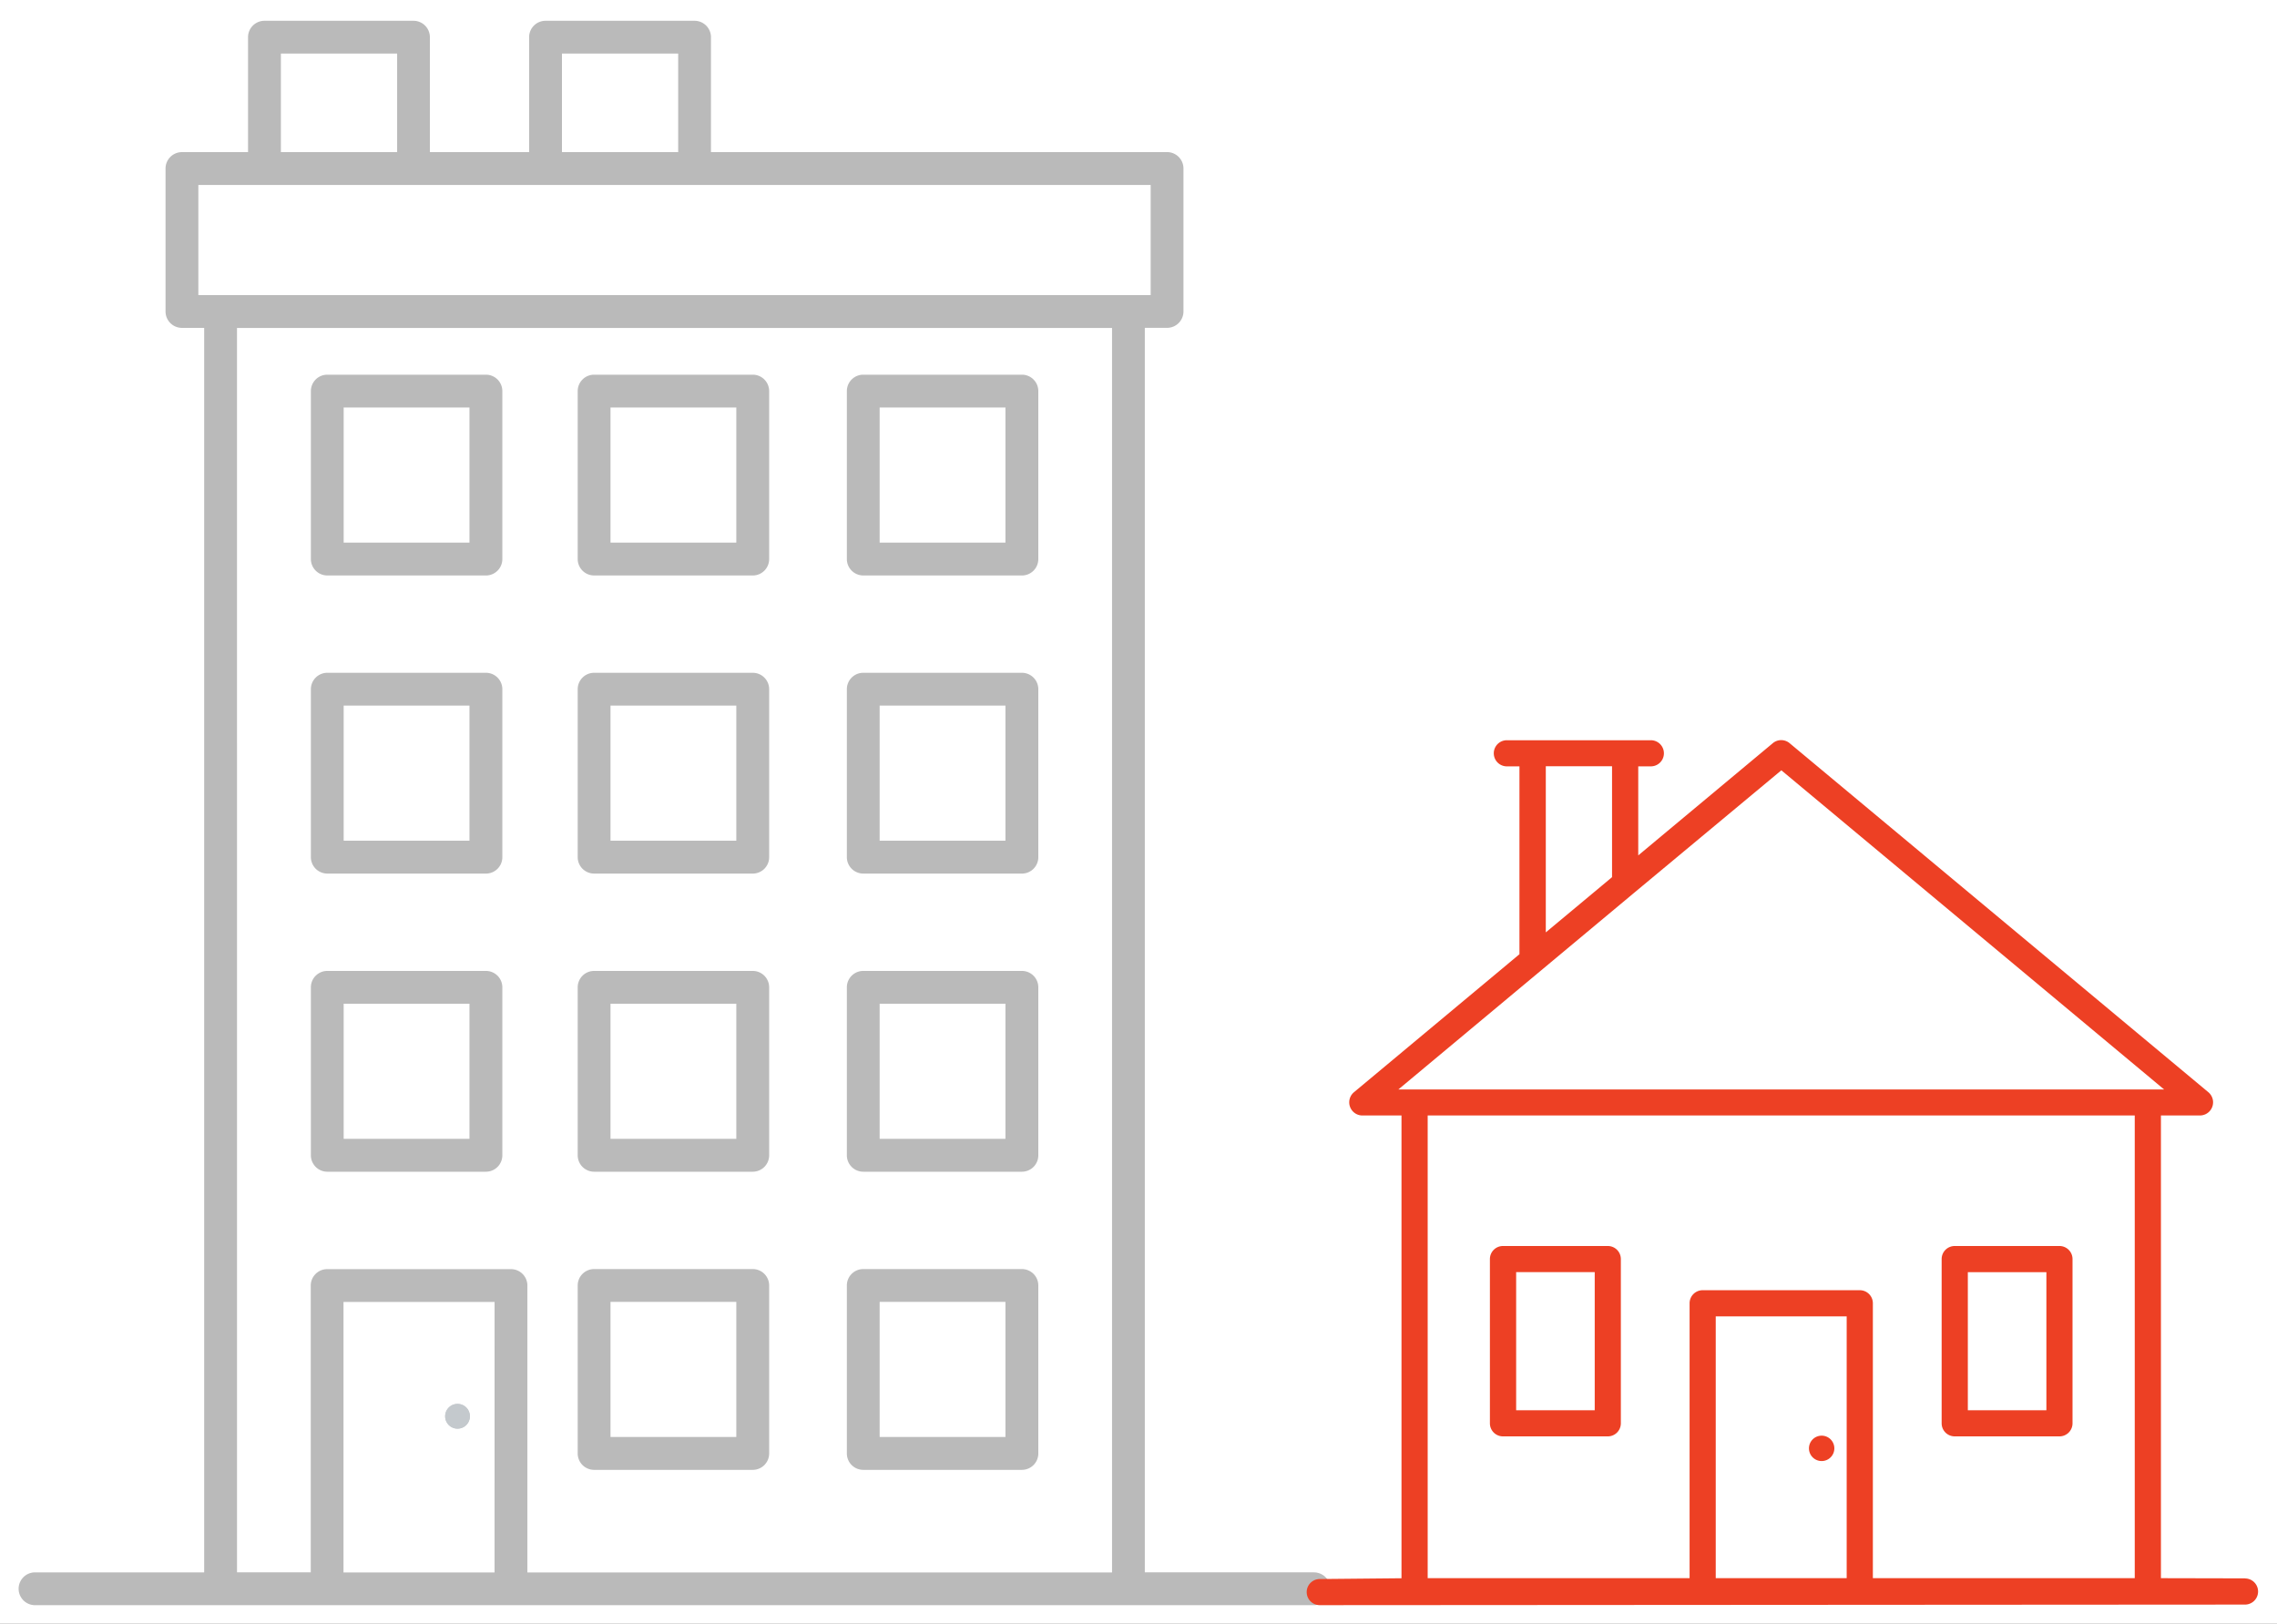 <svg xmlns="http://www.w3.org/2000/svg" xmlns:xlink="http://www.w3.org/1999/xlink" width="122" height="87" viewBox="0 0 122 87"><rect x="0" y="0" width="122" height="87" fill="#333333" stroke="none"/><defs><clipPath id="b"><rect width="122" height="87"/></clipPath></defs><g id="a" clip-path="url(#b)"><rect width="122" height="87" fill="#fff"/><g transform="translate(-857 -3295)"><g transform="translate(-13647.56 -20619.672)"><path d="M317.8,400.006h8.5a.879.879,0,0,0,.879-.879v-9a.879.879,0,0,0-.879-.879h-8.5a.879.879,0,0,0-.879.879v9A.879.879,0,0,0,317.8,400.006Zm.879-9h6.74v7.239h-6.74Z" transform="translate(14218.592 23593.418)" fill="#bababa"/><path d="M409.744,400.006h8.5a.879.879,0,0,0,.879-.879v-9a.879.879,0,0,0-.879-.879h-8.5a.879.879,0,0,0-.879.879v9A.879.879,0,0,0,409.744,400.006Zm.878-9h6.74v7.239h-6.74Z" transform="translate(14141.069 23593.418)" fill="#bababa"/><path d="M317.8,298.186h8.5a.879.879,0,0,0,.879-.879v-9a.879.879,0,0,0-.879-.879h-8.5a.879.879,0,0,0-.879.879v9A.88.88,0,0,0,317.8,298.186Zm.879-9h6.74v7.239h-6.74Z" transform="translate(14218.592 23679.264)" fill="#bababa"/><path d="M409.744,298.186h8.5a.879.879,0,0,0,.879-.879v-9a.879.879,0,0,0-.879-.879h-8.5a.879.879,0,0,0-.879.879v9A.88.88,0,0,0,409.744,298.186Zm.878-9h6.74v7.239h-6.74Z" transform="translate(14141.069 23679.264)" fill="#bababa"/><path d="M317.8,196.37h8.5a.879.879,0,0,0,.879-.879v-9a.879.879,0,0,0-.879-.879h-8.5a.879.879,0,0,0-.879.879v9a.879.879,0,0,0,.879.878Zm.879-9h6.74v7.239h-6.74Z" transform="translate(14218.592 23765.107)" fill="#bababa"/><path d="M317.8,196.37h8.5a.879.879,0,0,0,.879-.879v-9a.879.879,0,0,0-.879-.879h-8.5a.879.879,0,0,0-.879.879v9a.879.879,0,0,0,.879.878Zm.879-9h6.74v7.239h-6.74Z" transform="translate(14218.592 23749.135)" fill="#bababa"/><path d="M226.684,298.186h8.5a.879.879,0,0,0,.879-.879v-9a.879.879,0,0,0-.879-.879h-8.5a.879.879,0,0,0-.879.879v9A.88.88,0,0,0,226.684,298.186Zm.878-9h6.74v7.239h-6.74Z" transform="translate(14295.412 23679.264)" fill="#bababa"/><path d="M226.684,196.37h8.5a.879.879,0,0,0,.879-.879v-9a.879.879,0,0,0-.879-.879h-8.5a.879.879,0,0,0-.879.879v9a.88.88,0,0,0,.879.878Zm.878-9h6.74v7.239h-6.74Z" transform="translate(14295.412 23765.107)" fill="#bababa"/><path d="M226.684,196.37h8.5a.879.879,0,0,0,.879-.879v-9a.879.879,0,0,0-.879-.879h-8.5a.879.879,0,0,0-.879.879v9a.88.88,0,0,0,.879.878Zm.878-9h6.74v7.239h-6.74Z" transform="translate(14295.412 23749.135)" fill="#bababa"/><path d="M409.744,196.37h8.5a.879.879,0,0,0,.879-.879v-9a.879.879,0,0,0-.879-.879h-8.5a.879.879,0,0,0-.879.879v9a.88.88,0,0,0,.879.878Zm.878-9h6.74v7.239h-6.74Z" transform="translate(14141.069 23765.107)" fill="#bababa"/><path d="M409.744,196.37h8.5a.879.879,0,0,0,.879-.879v-9a.879.879,0,0,0-.879-.879h-8.5a.879.879,0,0,0-.879.879v9a.88.88,0,0,0,.879.878Zm.878-9h6.74v7.239h-6.74Z" transform="translate(14141.069 23749.135)" fill="#bababa"/><path d="M195.4,117.131H186.34V50.454h1.191a.879.879,0,0,0,.879-.879V41.917a.879.879,0,0,0-.879-.879H163.094V34.882a.879.879,0,0,0-.879-.879h-7.985a.879.879,0,0,0-.879.879v6.157h-5.317V34.882a.879.879,0,0,0-.879-.879h-7.985a.879.879,0,0,0-.879.879v6.157H134.75a.879.879,0,0,0-.879.879v7.659a.879.879,0,0,0,.879.879h1.191v66.677h-9.063a.879.879,0,0,0,0,1.758H195.4a.879.879,0,1,0,0-1.758ZM155.11,35.76h6.228v5.279H155.11Zm-15.059,0h6.228v5.279h-6.228ZM135.629,42.8h51.024v5.9H135.629Zm2.07,7.659h46.884v66.677H153.258V101.766a.879.879,0,0,0-.879-.879h-9.849a.879.879,0,0,0-.879.879v15.365H137.7Zm13.8,66.677h-8.093V102.644H151.5Z" transform="translate(14379.559 23881.783)" fill="#bababa"/><ellipse cx="0.664" cy="0.664" rx="0.664" ry="0.664" transform="translate(14528.41 23989.889)" fill="#c4c9cd"/><path d="M.664,0A.664.664,0,1,1,0,.664.664.664,0,0,1,.664,0Z" transform="translate(14528.41 23989.889)" fill="#c4c9cd"/></g><g transform="translate(930.645 3334.656)"><path d="M94.061,38.631a.68.68,0,1,1,.678-.678.68.68,0,0,1-.678.678Zm22.686,6.285-4.51-.01V20.115h2.1a.705.705,0,0,0,.448-1.24L92.342.169a.7.7,0,0,0-.9,0l-7.21,6.012V1.411h.675a.7.7,0,0,0,0-1.4H77.192a.7.7,0,0,0,0,1.4h.675V11.476l-8.874,7.4a.705.705,0,0,0,.448,1.24h2.106V44.91l-4.379.042a.7.7,0,0,0,0,1.4l49.574-.031a.7.7,0,0,0,0-1.4ZM79.279,10.306v-8.9h3.549V7.347C82.757,7.409,79.484,10.136,79.279,10.306Zm4.229-1.7.473-.395L91.9,1.622l20.508,17.1H71.379Zm4.876,36.3V30.88H95.4V44.906Zm8.419,0V30.178a.7.7,0,0,0-.7-.7H87.683a.7.7,0,0,0-.7.7V44.906H72.95V20.115h37.884V44.906ZM82.6,27.109H76.984a.7.7,0,0,0-.7.7v8.8a.7.7,0,0,0,.7.7H82.6a.7.7,0,0,0,.7-.7v-8.8a.7.7,0,0,0-.7-.7Zm-.7,8.8h-4.21V28.51H81.9Zm24.9-8.8h-5.612a.7.7,0,0,0-.7.7v8.8a.7.7,0,0,0,.7.7H106.8a.7.7,0,0,0,.7-.7v-8.8a.7.7,0,0,0-.7-.7Zm-.7,8.8h-4.209V28.511H106.1Z" transform="translate(-70.101 -0.007)" fill="#ed4024"/></g></g></g></svg>